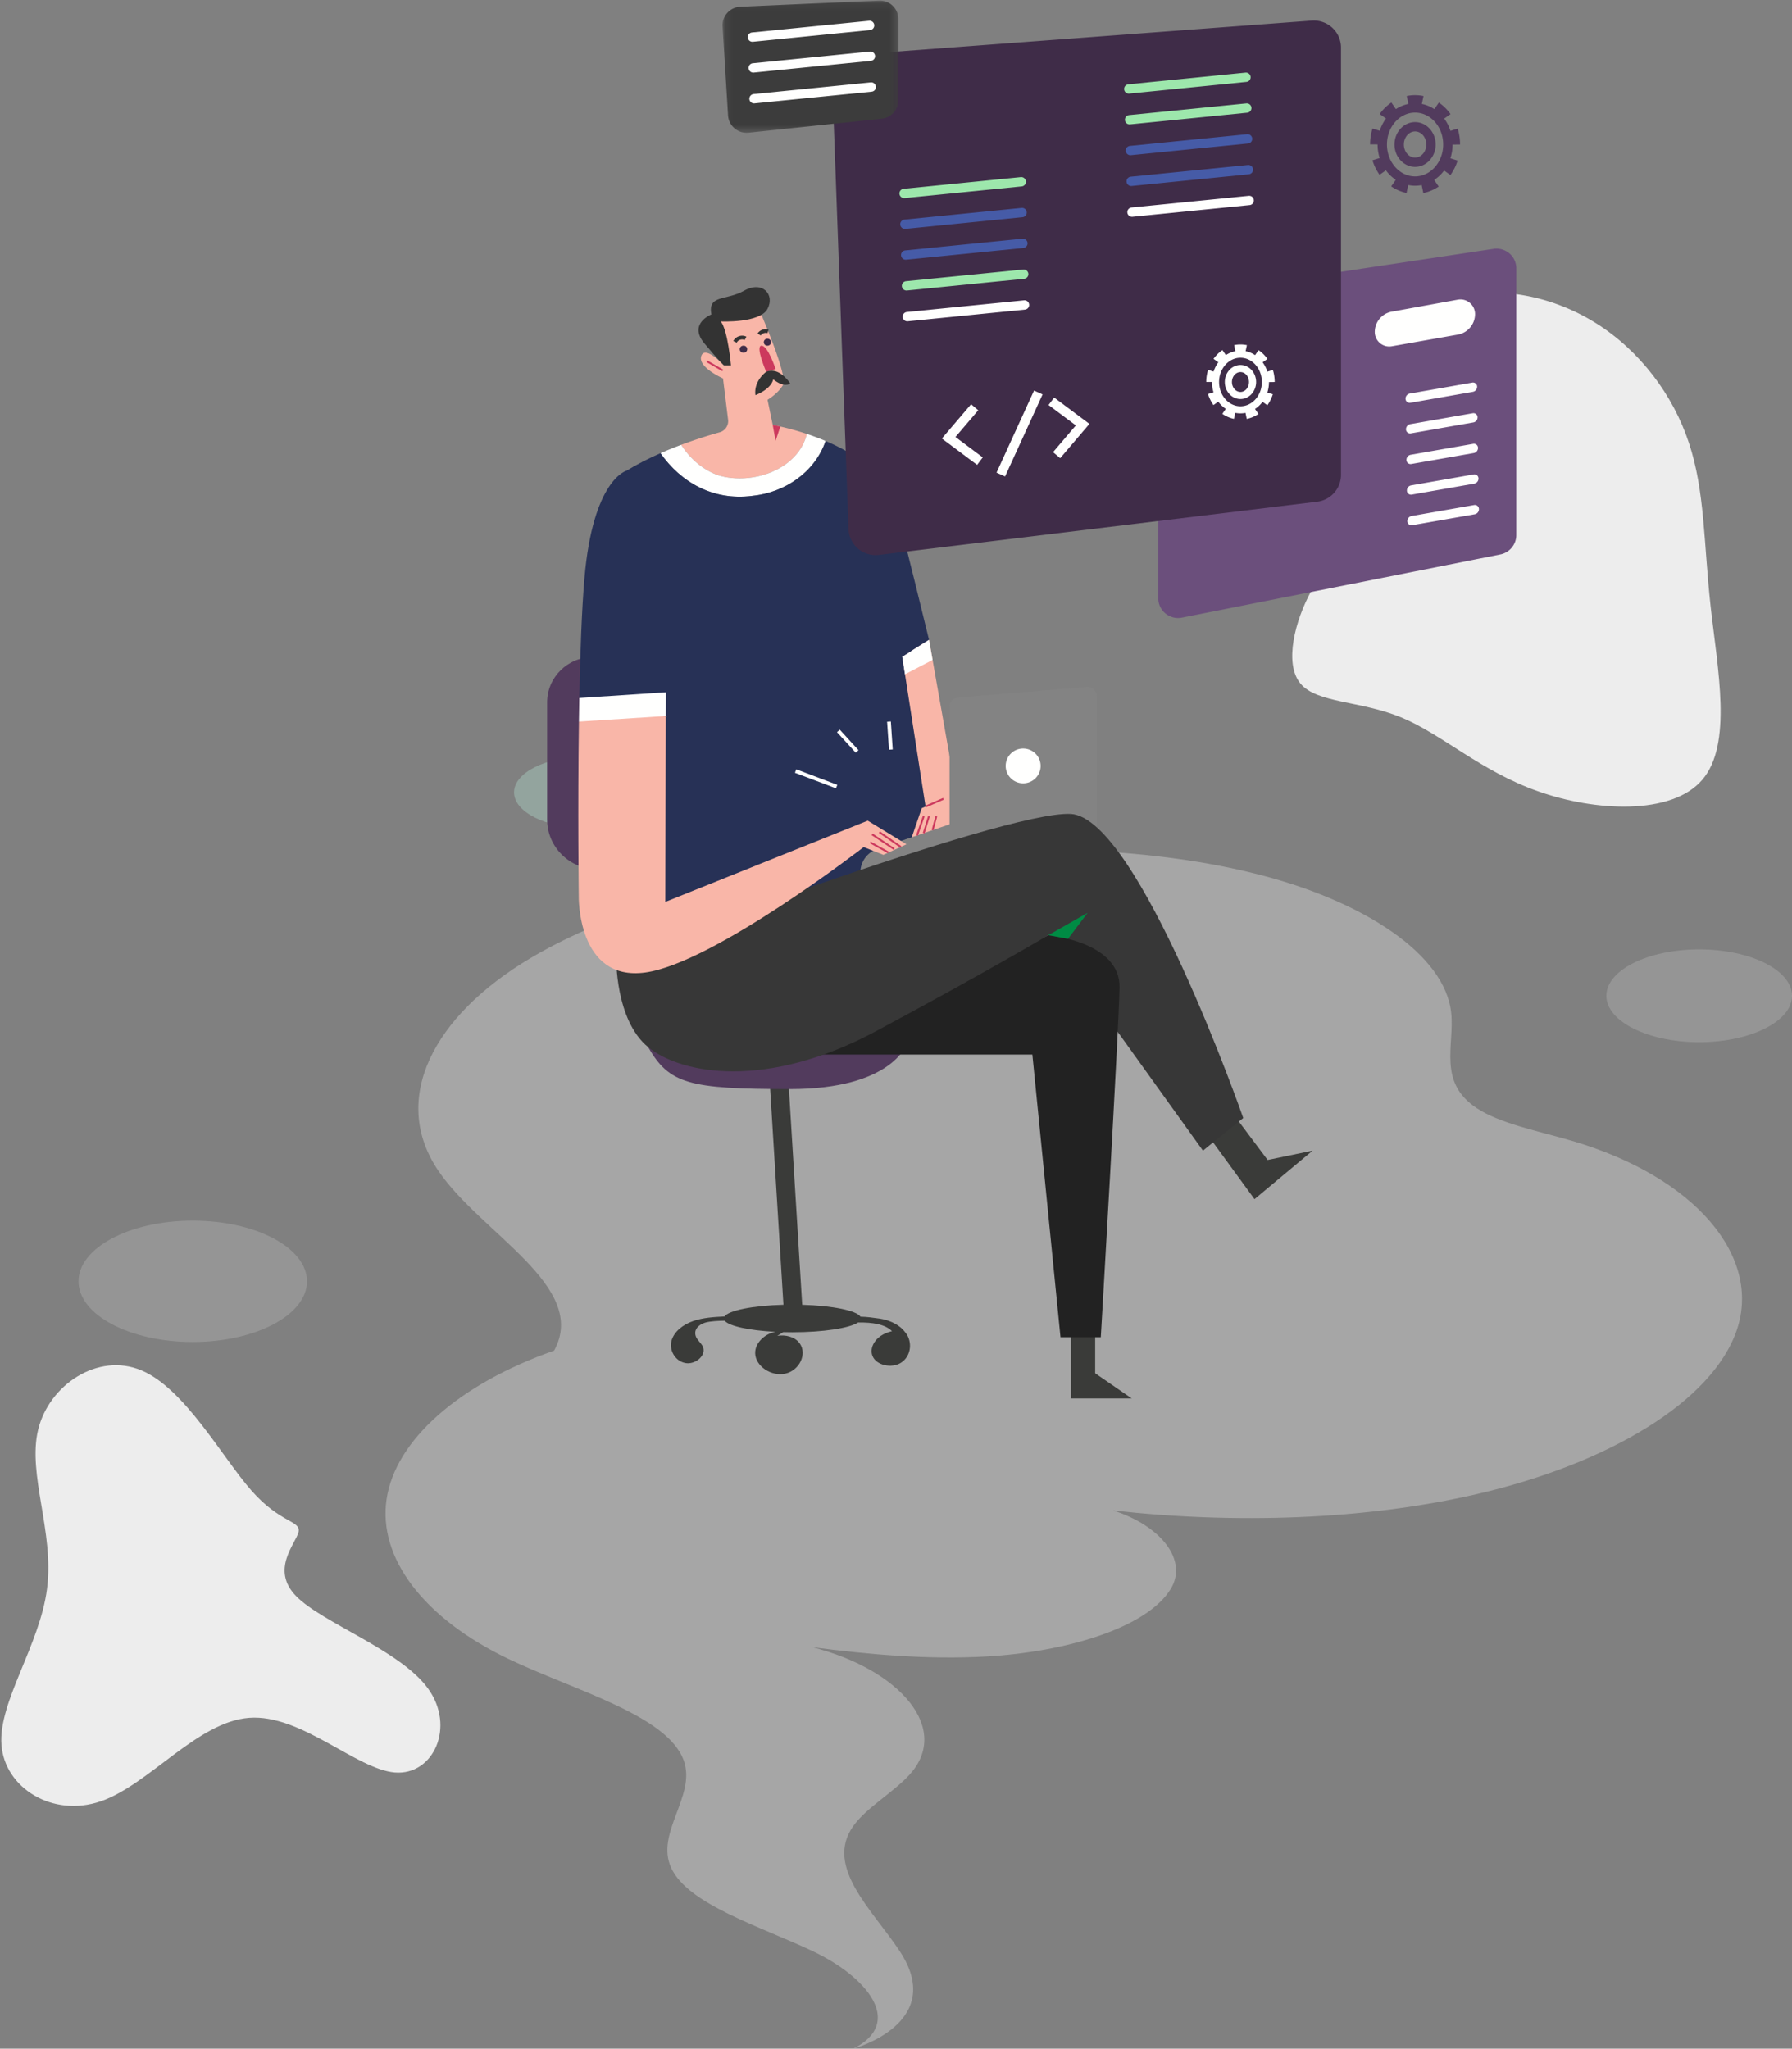<svg xmlns="http://www.w3.org/2000/svg" xmlns:xlink="http://www.w3.org/1999/xlink" width="251" height="287" viewBox="0 0 251 287">
    <rect x="0" y="0" width="251" height="287" fill="#808080" stroke="none"/>
    <defs>
        <path id="a" d="M.12.078h24.63v18.526H.12z"/>
    </defs>
    <g fill="none" fill-rule="evenodd">
        <path fill="#EDEDED" fill-rule="nonzero" d="M223.608 45.315c6.088 3.837 10.734 10 12.953 16.73 2.238 6.712 2.067 13.99 3.034 22.856.987 8.886 3.11 19.378-1.175 24.35-4.286 4.99-15.002 4.443-23.024 1.588-8.04-2.836-13.408-7.978-19.135-10.341-5.728-2.363-11.834-1.966-14.13-4.764-2.294-2.798-.758-8.81 1.575-13.026 2.352-4.234 5.519-6.673 6.163-11.191.645-4.537-1.251-11.116.418-16.977 1.669-5.86 6.884-10.984 13.275-12.78 6.391-1.814 13.958-.283 20.046 3.555z"/>
        <g opacity=".379">
            <path fill="#E5E5E5" d="M220.183 159.821c-4.699-1.38-10.079-2.409-13.375-4.602-5.441-3.62-3.077-8.734-3.538-13.286-.844-8.29-12.36-15.692-26.945-19.417-14.587-3.725-31.735-4.17-47.838-2.817-20.594 1.728-40.694 6.486-54.245 14.56-13.55 8.073-19.635 19.683-12.864 29.725 5.947 8.823 21.155 16.234 16.237 25.22-13.367 4.7-22.233 12.561-23.465 20.803-1.232 8.24 5.2 16.694 17.015 22.367 9.237 4.434 22.323 7.896 24.604 14.251 1.789 4.986-4.047 10.138-1.748 15.069 2.366 5.08 12.26 8.088 19.793 11.635 7.534 3.548 12.997 10 5.697 13.671 0 0 13.153-3.546 6.528-13.637-3.8-5.786-10.599-11.809-6.528-17.546 1.829-2.577 5.576-4.686 7.855-7.17 5.933-6.472-1.357-14.784-13.577-17.888 8.008 1.031 16.149 1.756 24.307 1.302 11.183-.624 22.544-4.001 25.883-9.466 2.46-4.028-1.385-8.866-8.068-10.995 17.03 1.9 35.202 1.358 51.019-2.31 18.346-4.256 32.99-12.95 36.37-23.06 3.378-10.112-5.654-21.281-23.117-26.409"/>
            <path fill="#B9B9B9" d="M43 179.5c0-4.695-7.164-8.5-16.001-8.5C18.164 171 11 174.805 11 179.5s7.164 8.5 15.999 8.5C35.836 188 43 184.195 43 179.5M251 139.5c0-3.59-5.82-6.5-13-6.5-7.179 0-13 2.91-13 6.5s5.821 6.5 13 6.5c7.18 0 13-2.91 13-6.5"/>
            <path fill="#B3E0D0" d="M92 111c0-2.762-4.476-5-9.999-5C76.478 106 72 108.238 72 111s4.478 5 10.001 5S92 113.762 92 111"/>
        </g>
        <path fill="#523B5D" d="M82.992 92.06c-3.496 0-6.357 2.847-6.357 6.327v16.423c0 3.827 3.147 6.959 6.992 6.959H96.97c1.732 0 3.15-1.411 3.15-3.136V95.196c0-1.725-1.418-3.136-3.15-3.136H82.992z"/>
        <path fill="#3A3B39" d="M120.527 184.456c.878.016 1.766.14 2.642.263 1.236.175 2.444.692 3.271 1.507 0 0 .463.519.622.793.737 1.276.453 3.033-.852 3.88-1.307.847-3.513.38-4.017-.982-.367-.993.21-2.12 1.146-2.756.475-.324 1.023-.537 1.601-.677-1.004-1.001-2.752-1.239-4.754-1.217-1.203.792-4.866 1.367-9.199 1.367-.432 0-.858-.005-1.275-.016l-.841.524c1.163-.204 2.492.141 3.14 1.044 1.082 1.509-.051 3.804-2.006 4.244-1.964.442-4.17-1.032-4.23-2.827-.049-1.432 1.282-2.734 2.834-3.028-3.66-.187-6.482-.796-7.109-1.554-.738.008-2.09.055-2.78.282-.978.323-1.578 1.04-1.252 1.92.194.523.726.898.967 1.406.577 1.215-1.05 2.623-2.496 2.309-1.445-.315-2.24-1.866-1.875-3.144.365-1.278 1.622-2.237 3.006-2.721 1.383-.484 2.897-.569 4.382-.648l.01.01c.591-.859 3.99-1.537 8.272-1.649l-2.005-32.603 2.618-.16 2.015 32.766c4.262.123 7.622.807 8.165 1.667z"/>
        <path fill="#523B5D" d="M110.682 152.57c14.257 0 16.286-6.272 16.286-6.272l-36.188.392c2.978 5.149 5.645 5.88 19.902 5.88z"/>
        <g>
            <path fill="#F9B6A8" d="M135.008 117.252l-8.04 2.493-5.076-26.236 8.233-3.876z"/>
            <path fill="#3A3B39" d="M177.552 162.5l6.301-1.306-8.139 6.795-6.432-8.82 3.282-3.332z"/>
            <path fill="#838383" d="M133.003 98.983a1.28 1.28 0 0 1 1.282-1.276l18.05-1.482a1.28 1.28 0 0 1 1.281 1.276v19.386h-20.613V98.983z"/>
            <path fill="#FFFFFE" d="M143.31 104.86a2.442 2.442 0 0 0-2.448 2.437 2.442 2.442 0 0 0 2.447 2.436 2.442 2.442 0 0 0 2.448-2.436 2.442 2.442 0 0 0-2.448-2.436z"/>
            <path fill="#3A3B39" d="M153.397 192.379l5.12 3.528h-8.533v-10.845h3.413z"/>
            <path fill="#373737" d="M146.834 131.01l21.66 30.184 5.645-4.573s-14.703-42.075-24.155-42.598c-2.739 6.02-4.178 11.764-3.15 16.987z"/>
            <path fill="#F9B6A8" d="M95.414 62.313c1.244 1.949 3.041 3.516 5.211 4.278 4.727 1.412 11.152-.778 12.39-5.803-2.715-.904-4.78-1.253-4.78-1.253l-.73-3.528s1.456-.849 2.178-2.09c.722-1.242-3.307-10.454-3.307-10.454l-6.735.588 1.76 7.132s-2.652-2.874-3.177-1.306c-.526 1.568 3.045 3.136 3.045 3.136l.704 5.73a1.622 1.622 0 0 1-1.168 1.813c-1.239.345-3.19.933-5.39 1.757z"/>
            <path fill="#FFFFFE" d="M115.639 61.776a35.615 35.615 0 0 0-2.625-.989c-1.237 5.026-7.662 7.216-12.389 5.804-2.17-.762-3.967-2.33-5.21-4.278a56.77 56.77 0 0 0-2.902 1.175c2.855 4.079 7.372 6.68 12.838 5.978 4.592-.457 8.78-3.312 10.288-7.69z"/>
            <path fill="#273156" d="M115.639 61.776c-1.507 4.378-5.696 7.233-10.288 7.69-5.466.702-9.983-1.9-12.838-5.978-1.609.706-3.243 1.523-4.753 2.45-6.17 3.79.263 68.208.263 68.208l42.795-13.59-4.442-28.564 3.749-2.36s-3.612-14.89-4.689-18.729c-1.274-4.54-5.737-7.407-9.797-9.127z"/>
            <path fill="#F9B6A8" d="M129.104 113.22l3.507-1.519-.655 4.134-4.334 1.704z"/>
            <path fill="#838383" d="M122.846 118.947a3.485 3.485 0 0 0-2.267 4.005l17.678-5.75-3.675-2.264-11.736 4.009z"/>
            <path fill="#273156" d="M93.26 85.8l1.59 40.767h-1.59z"/>
            <path fill="#CC395D" d="M108.633 51.695s-1.05-3.266-1.97-3.266c-.918 0 .657 3.658.657 3.658l1.313-.392z"/>
            <path fill="#333" d="M102.385 51.183s-.447-4.976-1.432-6.152c0 0 5.49.262 6.552-1.764 1.062-2.025-.722-3.985-3.276-2.548-2.554 1.438-5.113.523-4.588 3.332 0 0-3.29 1.283-.985 4.05 2.232 2.68 2.744 3.082 2.744 3.082h.985z"/>
            <path fill="#3F2C48" d="M104.137 48.429a.491.491 0 1 0 0 .98.491.491 0 1 0 0-.98zM107.505 47.449a.491.491 0 1 0 0 .98.49.49 0 1 0 0-.98z"/>
            <path fill="#333" d="M102.715 47.777c.148-.312.436-.558.79-.676a1.343 1.343 0 0 1 1.04.068l-.244.463a.812.812 0 0 0-.63-.035.808.808 0 0 0-.482.404l-.474-.224zM106.11 46.712a1.39 1.39 0 0 1 1.548-.545l-.158.498a.878.878 0 0 0-.952.336l-.438-.289zM105.81 55.354s2.167-.784 2.495-2.221c0 0 1.406 1.24 2.377.588 0 0-1.524-2.418-3.362-1.634 0 0-1.772 1.242-1.51 3.267z"/>
            <path fill="#CC395D" d="M108.633 61.757l.666-2.005-1.065-.217zM101.071 51.95l-2.034-1.177a.13.13 0 1 1 .132-.226l2.034 1.178a.13.13 0 0 1-.066.244.132.132 0 0 1-.066-.018z"/>
            <path fill="#273156" d="M81.853 81.095c-.373 4.413-.589 10.465-.71 16.683 4.428 1.106 8.467.842 12.117-.797l.014-5.65-5.514-25.393s-4.725 1.176-5.907 15.157z"/>
            <path fill="#FFFFFE" d="M81.088 101.087c3.964.63 8.03.26 12.164-.784l.008-3.322-12.117.797c-.021 1.1-.04 2.206-.055 3.309z"/>
            <path fill="#222" d="M156.81 138.327c-.121 6.415-2.625 49-2.625 49h-5.645l-3.938-39.592h-33.92l36.152-16.725s10.099.902 9.977 7.317z"/>
            <path fill="#373737" d="M90.78 146.69c4.634 3.79 16.54 6.01 31.9-2.221 15.358-8.232 24.154-13.46 24.154-13.46l3.15-16.986c-9.451-.522-63.668 20.123-63.668 20.123s-.17 8.755 4.464 12.544z"/>
            <path fill="#008B44" d="M152.347 127.874l-2.756 3.644-2.757-.508z"/>
            <path fill="#F9B6A8" d="M93.187 126.35l.065-26.047-12.164.784c-.178 12.407-.023 24.435-.023 24.435s-.262 12.021 9.32 10.715c9.584-1.307 30.588-17.569 30.588-17.569l2.757 1.089 3.238-1.48-5.426-3.311-28.355 11.383z"/>
            <path fill="#FFFFFE" d="M130.125 89.633l.499 2.818-3.864 2.007-.384-2.466z"/>
            <path fill="#273156" d="M123.555 76.26l4.067 14.948-1.246.784z"/>
            <path fill="#CC395D" d="M132.2 112.022l-2.506 1.085-.105-.24 2.505-1.085zM124.509 119.316l-.129.228-2.552-1.421.128-.228zM122.078 116.993l.153-.212c.193.139 3.052 2.036 3.081 2.055l-.146.218c-.118-.079-2.892-1.92-3.088-2.06zM126.244 118.534l-.15.215-3-2.07.149-.215zM129.506 114.393l-.932 2.682-.25-.086.933-2.682zM130.242 114.389l-.736 2.364-.251-.077.736-2.365zM131.274 114.384l-.521 1.94-.254-.068.52-1.94z"/>
            <path fill="#FFFFFE" d="M117.276 109.945l-.186.489-5.745-2.174.187-.488zM120.248 105.093l-.388.351-2.626-2.874.389-.352zM125.042 104.99l-.524.035-.263-3.92.524-.035z"/>
        </g>
        <g>
            <path fill="#6B4F7C" d="M165.009 86.578a2.772 2.772 0 0 1-2.772-2.764V44.3a2.75 2.75 0 0 1 2.36-2.732l44.596-6.709a2.78 2.78 0 0 1 2.225.638c.614.525.965 1.289.965 2.094v37.37c0 1.313-.939 2.452-2.233 2.71l-44.594 8.853a2.81 2.81 0 0 1-.547.054"/>
            <path fill="#FFFFFE" d="M192.561 46.51a2.03 2.03 0 0 0 2.383 1.998l9.246-1.632a2.926 2.926 0 0 0 2.417-2.882 2.05 2.05 0 0 0-2.415-2.016l-9.25 1.68a2.898 2.898 0 0 0-2.381 2.851zM196.87 55.888a.727.727 0 0 1 .6-.757l8.75-1.533a.576.576 0 0 1 .675.535.727.727 0 0 1-.6.757l-8.75 1.533a.576.576 0 0 1-.675-.535zM196.934 60.177a.727.727 0 0 1 .6-.758l8.75-1.532a.576.576 0 0 1 .675.534.727.727 0 0 1-.6.758l-8.75 1.532a.576.576 0 0 1-.675-.534zM196.998 64.465a.727.727 0 0 1 .6-.758l8.75-1.532a.576.576 0 0 1 .675.534.727.727 0 0 1-.6.758l-8.75 1.532a.576.576 0 0 1-.675-.534zM197.062 68.753a.727.727 0 0 1 .6-.757l8.75-1.533a.576.576 0 0 1 .675.535.727.727 0 0 1-.6.757l-8.75 1.533a.576.576 0 0 1-.675-.535zM197.126 73.042a.727.727 0 0 1 .6-.758l8.75-1.533a.576.576 0 0 1 .675.535.727.727 0 0 1-.6.758l-8.75 1.532a.576.576 0 0 1-.675-.534z"/>
            <g>
                <path fill="#3F2C48" d="M120.183 76.86a3.79 3.79 0 0 1-1.332-2.743l-2.277-62.57a3.781 3.781 0 0 1 3.517-3.913l63.65-4.749a3.826 3.826 0 0 1 2.87 1 3.79 3.79 0 0 1 1.218 2.776v59.865a3.796 3.796 0 0 1-3.343 3.758l-61.373 7.454a3.825 3.825 0 0 1-2.93-.879z"/>
                <path fill="#FFFFFE" d="M170.753 53.515c0 1.874 1.344 3.398 2.996 3.398 1.651 0 2.995-1.524 2.995-3.398s-1.344-3.399-2.995-3.399c-1.652 0-2.996 1.525-2.996 3.399zm6.989.01a4.77 4.77 0 0 1-.231 1.462l.77.238a5.406 5.406 0 0 1-.767 1.544l-.673-.479a4.153 4.153 0 0 1-1.056 1.001l.48.701a4.513 4.513 0 0 1-1.638.694l-.174-.849a3.65 3.65 0 0 1-1.435-.005l-.18.847a4.519 4.519 0 0 1-1.632-.705l.484-.697a4.172 4.172 0 0 1-1.05-1.009l-.676.475a5.42 5.42 0 0 1-.758-1.548l.772-.235a4.764 4.764 0 0 1-.223-1.445v-.01h-.799a5.724 5.724 0 0 1 .256-1.691l.772.237c.154-.478.381-.918.667-1.305l-.674-.477c.348-.487.768-.9 1.247-1.226l.48.7a3.75 3.75 0 0 1 1.332-.55l-.176-.847a4.44 4.44 0 0 1 1.788.002l-.178.847c.478.097.927.287 1.33.553l.482-.699c.479.327.897.74 1.245 1.229l-.676.476c.286.387.512.828.665 1.306l.772-.236c.168.543.253 1.112.253 1.69l-.8.011zm-3.993 1.381c.658 0 1.194-.624 1.194-1.391s-.536-1.391-1.194-1.391c-.659 0-1.195.624-1.195 1.39 0 .768.536 1.392 1.195 1.392zm0-3.776c1.209 0 2.192 1.07 2.192 2.385 0 1.315-.983 2.385-2.192 2.385-1.21 0-2.193-1.07-2.193-2.385 0-1.315.983-2.385 2.193-2.385z"/>
                <path fill="#9DE7AC" d="M125.984 27.163a.653.653 0 0 1 .584-.715l16.413-1.637a.653.653 0 1 1 .13 1.3L126.7 27.748a.654.654 0 0 1-.715-.585z"/>
                <path fill="#465BA7" d="M126.097 31.478a.653.653 0 0 1 .584-.715l16.413-1.637a.653.653 0 1 1 .13 1.3l-16.412 1.637a.654.654 0 0 1-.715-.585zM126.21 35.793a.653.653 0 0 1 .584-.715l16.413-1.637a.653.653 0 1 1 .13 1.3l-16.412 1.637a.654.654 0 0 1-.715-.585z"/>
                <path fill="#9DE7AC" d="M126.323 40.108a.653.653 0 0 1 .584-.715l16.413-1.637a.653.653 0 1 1 .13 1.3l-16.412 1.637a.654.654 0 0 1-.715-.585z"/>
                <path fill="#FFFFFE" d="M126.436 44.423a.653.653 0 0 1 .584-.715l16.413-1.637a.653.653 0 1 1 .13 1.3l-16.412 1.637a.654.654 0 0 1-.715-.585z"/>
                <path fill="#9DE7AC" d="M157.455 12.524a.653.653 0 0 1 .585-.715l16.413-1.637a.653.653 0 1 1 .13 1.3l-16.412 1.637a.654.654 0 0 1-.716-.585zM157.568 16.84a.653.653 0 0 1 .585-.716l16.413-1.637a.653.653 0 1 1 .131 1.3l-16.413 1.637a.654.654 0 0 1-.716-.585z"/>
                <path fill="#465BA7" d="M157.681 21.154a.653.653 0 0 1 .584-.715l16.414-1.637a.653.653 0 1 1 .13 1.3l-16.412 1.637a.654.654 0 0 1-.716-.585zM157.794 25.47a.653.653 0 0 1 .584-.716l16.414-1.637a.653.653 0 1 1 .13 1.3l-16.412 1.637a.654.654 0 0 1-.716-.585z"/>
                <path fill="#FFFFFE" d="M157.907 29.784a.653.653 0 0 1 .585-.715l16.413-1.637a.653.653 0 1 1 .13 1.3l-16.413 1.637a.654.654 0 0 1-.715-.585zM136.863 65.121l-4.94-3.69 4.095-4.803 1.001.845-3.193 3.745 3.825 2.858zM148.498 64.185l-1-.845 3.192-3.746-3.825-2.858.788-1.045 4.94 3.691zM140.775 66.75l-1.194-.541 5.254-11.497 1.195.54z"/>
            </g>
            <g>
                <g transform="translate(101.08)">
                    <mask id="b" fill="#fff">
                        <use xlink:href="#a"/>
                    </mask>
                    <path fill="#3C3C3C" d="M3.49 18.604c-.613 0-1.2-.213-1.676-.614a2.57 2.57 0 0 1-.919-1.822l-.77-12.47a2.57 2.57 0 0 1 .663-1.893A2.595 2.595 0 0 1 2.61.947L22.025.081c.718-.032 1.4.223 1.919.717.52.494.805 1.16.805 1.876v11.378a2.594 2.594 0 0 1-2.333 2.581L3.77 18.59a2.73 2.73 0 0 1-.28.015" mask="url(#b)"/>
                </g>
                <path fill="#FFFFFE" d="M104.739 5.263a.653.653 0 0 1 .585-.715l16.413-1.637a.653.653 0 1 1 .13 1.3L105.455 5.85a.654.654 0 0 1-.716-.586zM104.852 9.578a.653.653 0 0 1 .585-.715l16.413-1.637a.653.653 0 1 1 .13 1.3l-16.413 1.638a.654.654 0 0 1-.715-.586zM104.965 13.893a.653.653 0 0 1 .585-.715l16.412-1.637a.653.653 0 1 1 .131 1.3L105.68 14.48a.654.654 0 0 1-.715-.586z"/>
            </g>
            <g fill="#523B5D">
                <path d="M194.268 20.243c0 2.464 1.766 4.469 3.938 4.469 2.171 0 3.938-2.005 3.938-4.47 0-2.463-1.767-4.468-3.938-4.468-2.172 0-3.938 2.005-3.938 4.469zm9.189.014a6.265 6.265 0 0 1-.305 1.921l1.014.314a7.108 7.108 0 0 1-1.01 2.03l-.884-.63a5.462 5.462 0 0 1-1.389 1.316l.63.923a5.929 5.929 0 0 1-2.153.911l-.228-1.115a4.774 4.774 0 0 1-1.887-.007l-.237 1.113a5.94 5.94 0 0 1-2.145-.927l.635-.916a5.484 5.484 0 0 1-1.379-1.327l-.889.625a7.123 7.123 0 0 1-.997-2.035l1.015-.31a6.271 6.271 0 0 1-.293-1.9v-.012l-1.05-.002c.001-.76.114-1.508.336-2.222l1.014.312c.203-.629.502-1.208.878-1.716l-.886-.628a6.541 6.541 0 0 1 1.639-1.612l.632.92a4.929 4.929 0 0 1 1.75-.721l-.23-1.115a5.84 5.84 0 0 1 2.35.003l-.234 1.114c.63.126 1.22.376 1.75.726l.633-.919c.63.43 1.18.974 1.636 1.615l-.887.626c.375.51.672 1.09.874 1.719l1.014-.311c.221.714.333 1.462.333 2.223l-1.05.014zm-5.251 1.815c.866 0 1.57-.82 1.57-1.83 0-1.008-.704-1.828-1.57-1.828-.866 0-1.57.82-1.57 1.829s.704 1.83 1.57 1.83zm0-4.965c1.59 0 2.883 1.407 2.883 3.136 0 1.73-1.293 3.136-2.883 3.136s-2.883-1.407-2.883-3.136c0-1.73 1.293-3.136 2.883-3.136z"/>
            </g>
        </g>
        <path fill="#EDEDED" fill-rule="nonzero" d="M41.48 223.603c3.646 3.744 14.56 7.565 18.458 12.921 3.898 5.357.795 12.213-4.627 11.784-5.421-.454-13.148-8.206-20.41-7.658-7.25.536-14.034 9.371-20.784 11.692-6.75 2.32-13.465-1.874-13.913-7.907-.447-6.034 5.374-13.93 6.386-21.888 1.024-7.972-2.772-15.995-1.245-22.278 1.54-6.295 8.402-10.85 14.47-8.292 6.067 2.558 11.34 12.23 15.415 16.849 4.076 4.62 6.944 4.176 6.585 5.794-.37 1.606-3.98 5.263-.334 8.983z"/>
    </g>
</svg>
